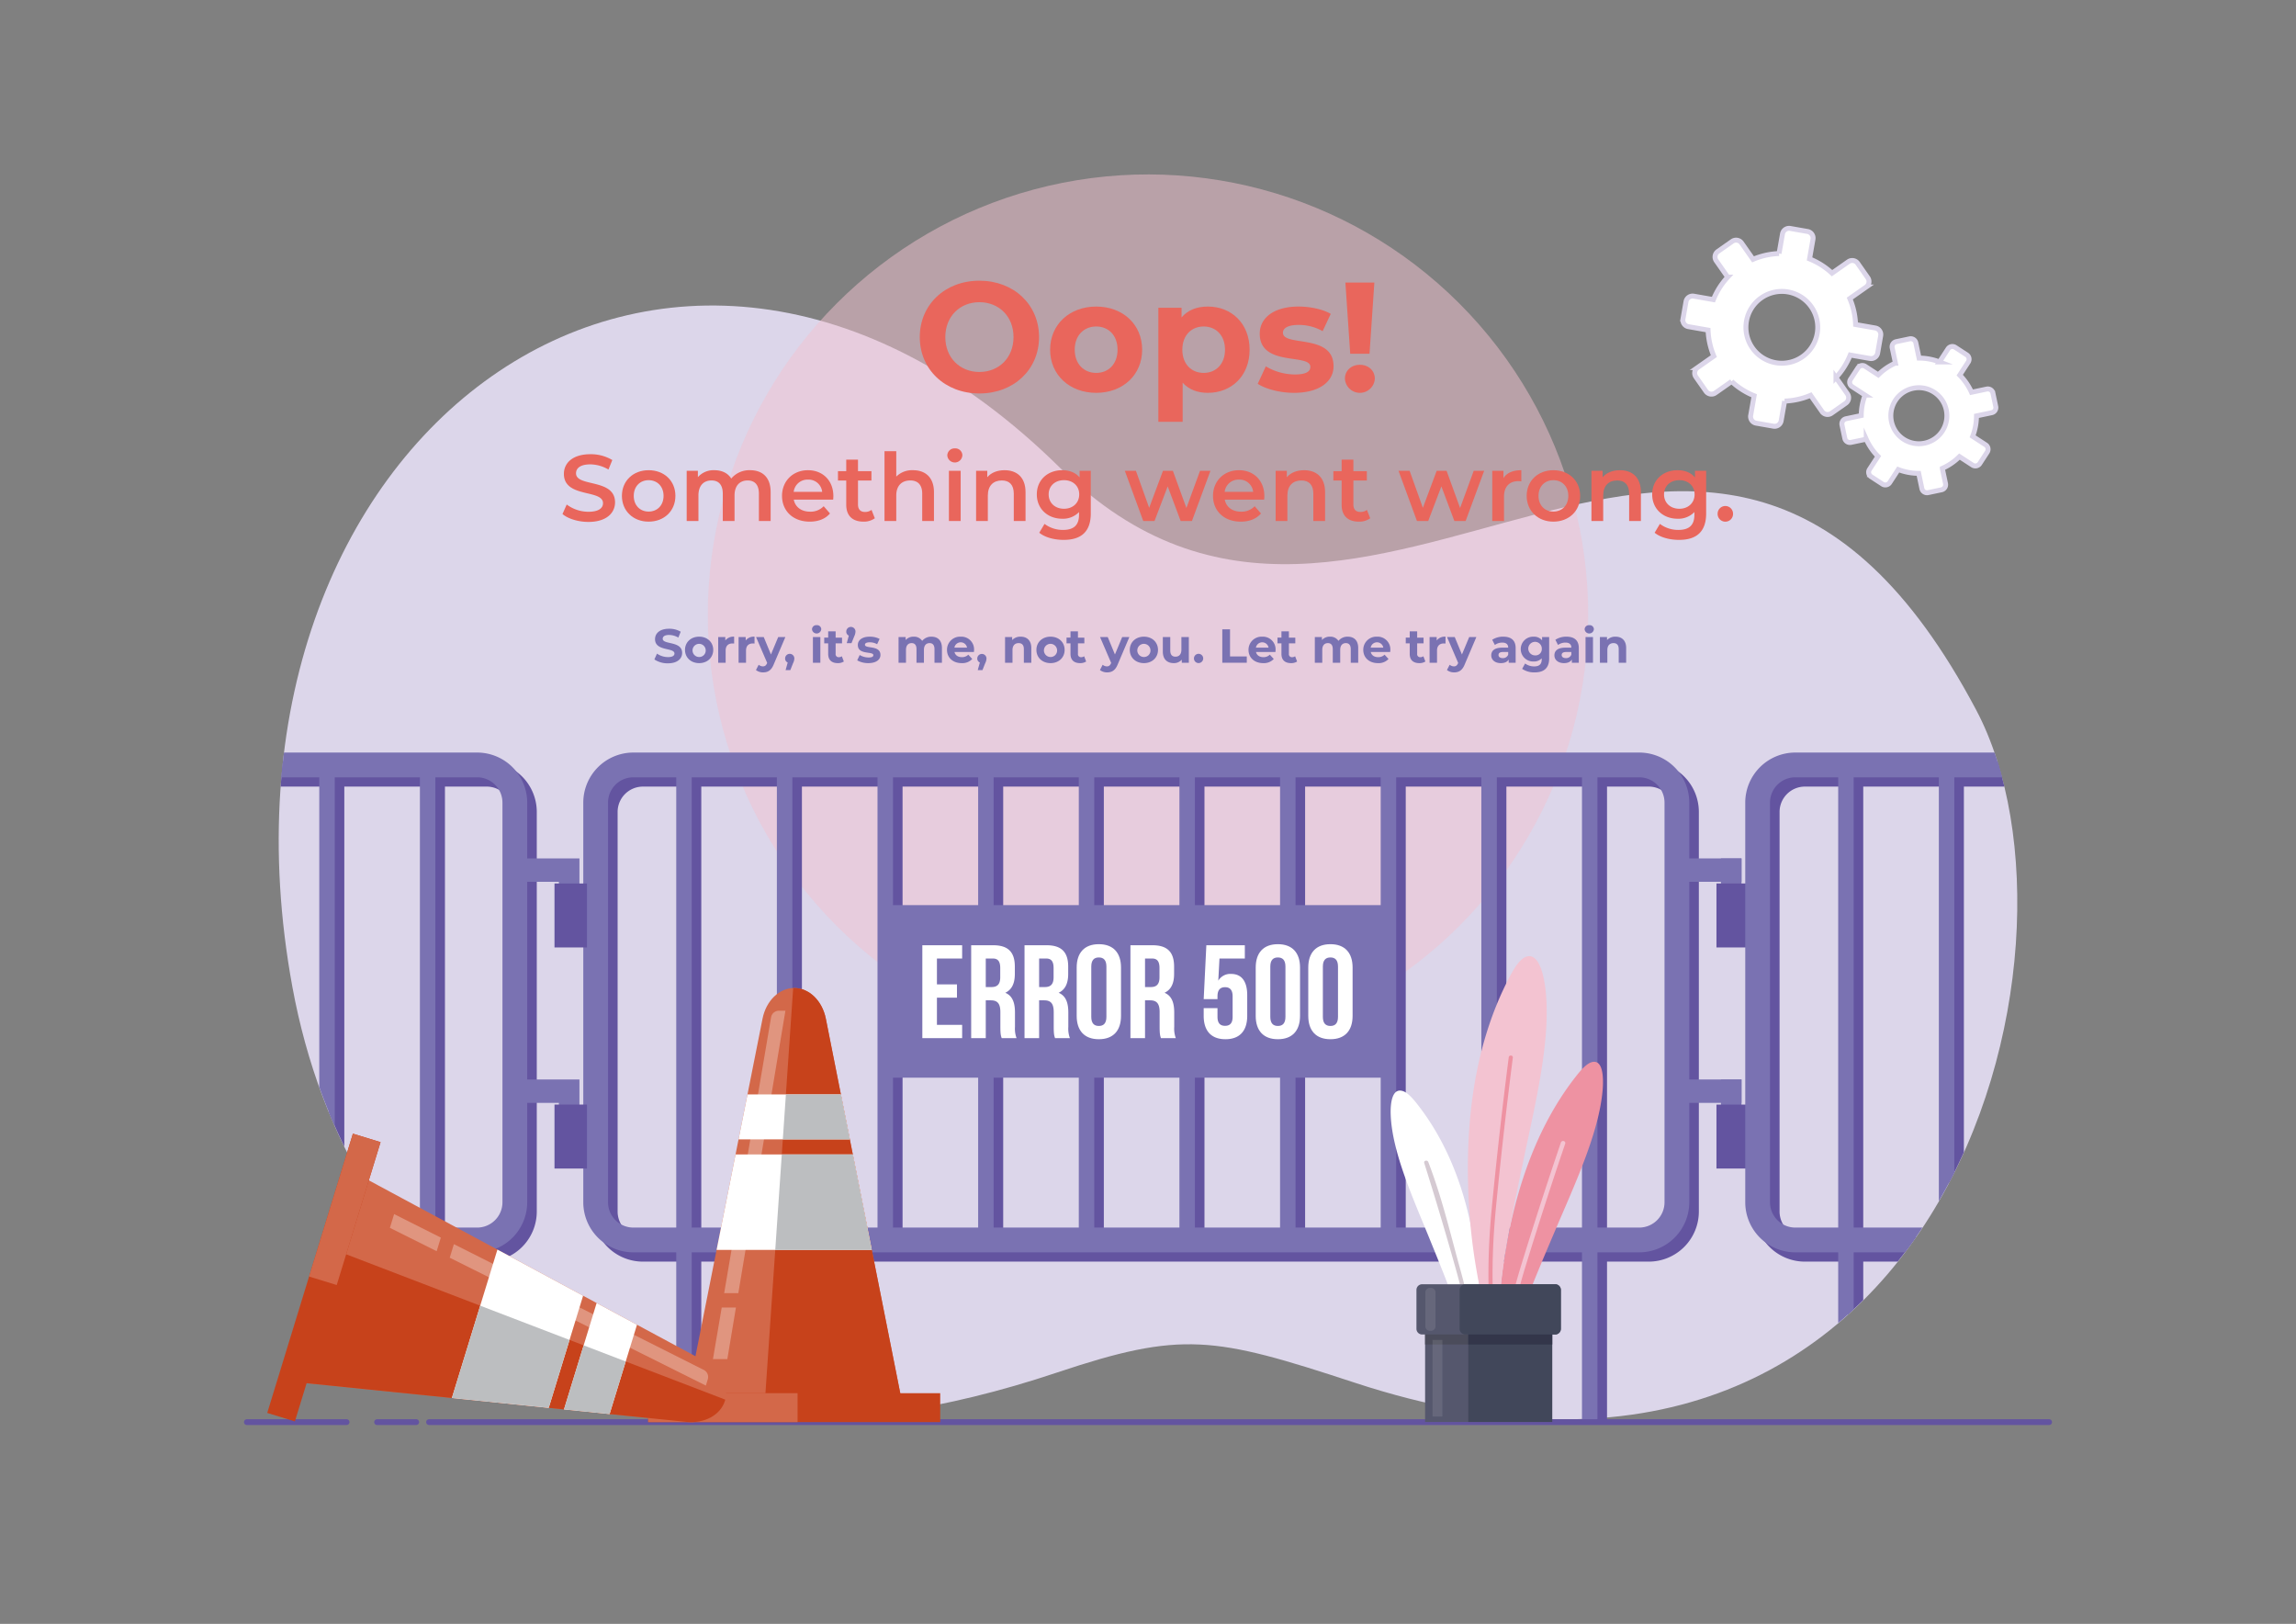 <svg xmlns="http://www.w3.org/2000/svg" xmlns:xlink="http://www.w3.org/1999/xlink" width="420mm" height="297mm" viewBox="0 0 1190.55 841.89"><rect x="0" y="0" width="1190.55" height="841.89" fill="#808080" stroke="none"/><defs><style>.cls-1,.cls-9{fill:none;}.cls-2{fill:#dcd6ea;}.cls-16,.cls-3{fill:#f3c3d1;}.cls-3{opacity:0.5;}.cls-4{fill:#6354a0;}.cls-5{fill:#7a72b2;}.cls-6{clip-path:url(#clip-path);}.cls-12,.cls-21,.cls-22,.cls-7{fill:#fff;}.cls-8{fill:#e9665c;}.cls-9{stroke:#6354a0;stroke-linecap:round;stroke-width:3px;}.cls-22,.cls-9{stroke-miterlimit:10;}.cls-10{fill:#d36849;}.cls-11{fill:#c7421b;}.cls-12{opacity:0.3;}.cls-13{fill:#bcbec0;}.cls-14{fill:#d5cad2;}.cls-15{fill:#ee92a2;}.cls-17{fill:#55576d;}.cls-18{fill:#4b4c5b;}.cls-19{fill:#41475a;}.cls-20{fill:#33364a;}.cls-21{opacity:0.1;}.cls-22{stroke:#dcd6ea;stroke-width:2.558px;}</style><clipPath id="clip-path"><path class="cls-1" d="M547.883,711.497c64.999-21.74,81.32-18.892,154.587,5.198,305.194,100.347,388.554-223.613,322.276-348.716C886.295,106.646,710.159,401.08,549.767,242.495,346.987,42,99.202,226.371,151.63,511.612,180.245,667.295,312.215,790.321,547.883,711.497Z"/></clipPath></defs><rect class="cls-1" width="1190.55" height="841.89"/><path class="cls-2" d="M547.883,711.657c64.999-21.74,81.32-18.892,154.587,5.198,305.194,100.347,388.554-223.613,322.276-348.716C886.295,106.806,710.159,401.24,549.767,242.655,346.987,42.16,99.202,226.531,151.63,511.772,180.245,667.455,312.215,790.481,547.883,711.657Z"/><circle class="cls-3" cx="595.275" cy="318.682" r="228.25" transform="translate(-50.99 514.263) rotate(-45)"/><path class="cls-4" d="M854.958,654.086h-521.59a25.982,25.982,0,0,1-25.952-25.952V420.923a25.982,25.982,0,0,1,25.952-25.952h521.59a25.982,25.982,0,0,1,25.952,25.952V628.134A25.982,25.982,0,0,1,854.958,654.086Zm-521.59-246.277a13.129,13.129,0,0,0-13.114,13.114V628.134a13.129,13.129,0,0,0,13.114,13.114h521.59a13.129,13.129,0,0,0,13.114-13.114V420.923a13.129,13.129,0,0,0-13.114-13.114Z"/><rect class="cls-4" x="355.616" y="401.39" width="8.024" height="334.959"/><rect class="cls-4" x="407.799" y="401.39" width="8.024" height="246.277"/><rect class="cls-4" x="459.984" y="401.39" width="8.024" height="246.277"/><rect class="cls-4" x="512.167" y="401.39" width="8.024" height="246.277"/><rect class="cls-4" x="564.351" y="401.39" width="8.024" height="246.277"/><rect class="cls-4" x="616.534" y="401.39" width="8.024" height="246.277"/><rect class="cls-4" x="668.719" y="401.39" width="8.024" height="246.277"/><rect class="cls-4" x="720.902" y="401.39" width="8.024" height="246.277"/><rect class="cls-4" x="773.087" y="401.39" width="8.024" height="246.277"/><rect class="cls-4" x="825.27" y="401.39" width="8.024" height="334.959"/><path class="cls-5" d="M849.995,649.271h-521.59a25.982,25.982,0,0,1-25.952-25.952V416.108a25.982,25.982,0,0,1,25.952-25.952h521.59a25.982,25.982,0,0,1,25.952,25.952V623.319A25.982,25.982,0,0,1,849.995,649.271Zm-521.59-246.277a13.129,13.129,0,0,0-13.114,13.114V623.319a13.129,13.129,0,0,0,13.114,13.114h521.59a13.129,13.129,0,0,0,13.114-13.114V416.108a13.129,13.129,0,0,0-13.114-13.114Z"/><rect class="cls-5" x="892.366" y="445.039" width="10.66" height="31.219"/><rect class="cls-5" x="882.622" y="436.76" width="12.124" height="28.682" transform="translate(1339.785 -437.584) rotate(90)"/><rect class="cls-5" x="892.366" y="559.655" width="10.66" height="31.219"/><rect class="cls-5" x="882.622" y="551.376" width="12.124" height="28.682" transform="translate(1454.401 -322.967) rotate(90)"/><rect class="cls-5" x="350.653" y="396.575" width="8.024" height="339.773"/><rect class="cls-5" x="402.836" y="396.575" width="8.024" height="246.277"/><rect class="cls-5" x="455.021" y="396.575" width="8.024" height="246.277"/><rect class="cls-5" x="507.204" y="396.575" width="8.024" height="246.277"/><rect class="cls-5" x="559.389" y="396.575" width="8.024" height="246.277"/><rect class="cls-5" x="611.572" y="396.575" width="8.024" height="246.277"/><rect class="cls-5" x="663.756" y="396.575" width="8.024" height="246.277"/><rect class="cls-5" x="715.939" y="396.575" width="8.024" height="246.277"/><rect class="cls-5" x="768.124" y="396.575" width="8.024" height="246.277"/><rect class="cls-5" x="820.307" y="396.575" width="8.024" height="339.773"/><g class="cls-6"><path class="cls-4" d="M1457.474,394.971h-521.59a25.982,25.982,0,0,0-25.952,25.952v207.211a25.982,25.982,0,0,0,25.952,25.952h22.248v82.263h8.024V654.086h461.631v82.263h8.024V654.086h21.664a25.982,25.982,0,0,0,25.952-25.952V420.923A25.982,25.982,0,0,0,1457.474,394.971Zm-386.951,12.838h44.159V641.248h-44.159Zm-8.024,233.439h-44.161V407.809h44.161Zm60.207-233.439h44.161V641.248h-44.161Zm52.185,0H1219.05V641.248h-44.159Zm52.183,0h44.161V641.248h-44.161Zm52.185,0h44.159V641.248h-44.159Zm52.183,0h44.161V641.248h-44.161ZM935.884,641.248a13.129,13.129,0,0,1-13.114-13.114V420.923a13.129,13.129,0,0,1,13.114-13.114h22.248V641.248Zm30.271-233.439h44.159V641.248H966.155Zm417.471,233.439V407.809h44.159V641.248Zm86.961-13.114a13.129,13.129,0,0,1-13.114,13.114h-21.664V407.809h21.664a13.129,13.129,0,0,1,13.114,13.114Z"/><rect class="cls-4" x="890.04" y="458.04" width="16.845" height="33.167"/><rect class="cls-4" x="890.04" y="572.656" width="16.845" height="33.167"/><path class="cls-5" d="M1494.881,445.039h-16.418V416.108a25.982,25.982,0,0,0-25.952-25.952h-521.59a25.982,25.982,0,0,0-25.952,25.952V623.319a25.982,25.982,0,0,0,25.952,25.952h22.247v87.077h8.024V649.271h461.631v87.077h8.024V649.271h21.664a25.982,25.982,0,0,0,25.952-25.952v-51.54h16.418v19.095h10.66V559.655h-27.078V457.163h16.418v19.095h10.66v-31.22ZM1065.56,402.994h44.159V636.433H1065.56Zm-8.024,233.439H1013.375V402.994h44.161Zm60.207-233.439h44.161V636.433h-44.161Zm52.185,0h44.159V636.433h-44.159Zm52.183,0h44.161V636.433h-44.161Zm52.185,0h44.159V636.433h-44.159Zm52.183,0h44.161V636.433h-44.161ZM930.921,636.433a13.129,13.129,0,0,1-13.114-13.114V416.108a13.129,13.129,0,0,1,13.114-13.114h22.247V636.433Zm30.271-233.439h44.159V636.433H961.192Zm417.471,233.439V402.994h44.159V636.433Zm86.962-13.114a13.129,13.129,0,0,1-13.114,13.114h-21.664V402.994h21.664a13.129,13.129,0,0,1,13.114,13.114Z"/><path class="cls-4" d="M252.386,394.971h-521.59a25.982,25.982,0,0,0-25.952,25.952v207.211a25.982,25.982,0,0,0,25.952,25.952h22.248v82.263h8.024V654.086H222.698v82.263h8.024V654.086h21.664a25.982,25.982,0,0,0,25.952-25.952V420.923A25.982,25.982,0,0,0,252.386,394.971Zm-386.951,12.838h44.159V641.248h-44.159Zm-8.024,233.439h-44.161V407.809h44.161Zm60.207-233.439h44.161V641.248H-82.382Zm52.185,0H13.962V641.248H-30.197Zm52.183,0H66.147V641.248H21.986Zm52.185,0H118.33V641.248H74.171Zm52.183,0h44.161V641.248H126.354ZM-269.204,641.248a13.129,13.129,0,0,1-13.114-13.114V420.923a13.129,13.129,0,0,1,13.114-13.114h22.248V641.248Zm30.271-233.439h44.159V641.248h-44.159ZM178.539,641.248V407.809h44.159V641.248ZM265.5,628.134a13.129,13.129,0,0,1-13.114,13.114H230.722V407.809h21.664A13.129,13.129,0,0,1,265.5,420.923Z"/><path class="cls-5" d="M289.794,445.039H273.375V416.108a25.982,25.982,0,0,0-25.952-25.952h-521.59a25.982,25.982,0,0,0-25.952,25.952V623.319a25.982,25.982,0,0,0,25.952,25.952h22.248v87.077h8.024V649.271H217.735v87.077h8.024V649.271h21.664a25.982,25.982,0,0,0,25.952-25.952v-51.54h16.418v19.095h10.66V559.655H273.375V457.163h16.418v19.095h10.66v-31.22Zm-429.321-42.045h44.159V636.433h-44.159Zm-8.024,233.439h-44.161V402.994h44.161Zm60.207-233.439h44.161V636.433H-87.345Zm52.185,0H8.999V636.433H-35.16Zm52.183,0H61.184V636.433H17.023Zm52.185,0h44.159V636.433H69.208Zm52.183,0h44.161V636.433H121.391ZM-274.167,636.433a13.129,13.129,0,0,1-13.114-13.114V416.108a13.129,13.129,0,0,1,13.114-13.114h22.248V636.433Zm30.271-233.439h44.159V636.433h-44.159ZM173.576,636.433V402.994H217.735V636.433Zm86.961-13.114a13.129,13.129,0,0,1-13.114,13.114H225.759V402.994h21.664a13.129,13.129,0,0,1,13.114,13.114Z"/></g><rect class="cls-4" x="287.524" y="458.04" width="16.845" height="33.167"/><rect class="cls-4" x="287.524" y="572.656" width="16.845" height="33.167"/><rect class="cls-5" x="459.053" y="469.258" width="260.898" height="89.459"/><path class="cls-7" d="M496.22,510.361v6.882H485.829v14.107h13.075v6.882h-20.645V490.06h20.645v6.882H485.829v13.419Z"/><path class="cls-7" d="M518.723,532.314v-7.57c0-4.473-1.514-6.125-4.954-6.125h-2.615v19.613h-7.57V490.06h11.424c7.845,0,11.217,3.647,11.217,11.079v3.785c0,4.955-1.582,8.19-4.954,9.773,3.785,1.582,5.024,5.229,5.024,10.254v7.432a14.173,14.173,0,0,0,.826,5.85h-7.708C518.999,536.994,518.723,536.236,518.723,532.314Zm-7.569-20.576h2.959c2.821,0,4.542-1.239,4.542-5.093v-4.749c0-3.44-1.17-4.954-3.853-4.954h-3.647Z"/><path class="cls-7" d="M546.388,532.314v-7.57c0-4.473-1.514-6.125-4.955-6.125h-2.615v19.613h-7.569V490.06h11.424c7.845,0,11.217,3.647,11.217,11.079v3.785c0,4.955-1.583,8.19-4.955,9.773,3.785,1.582,5.023,5.229,5.023,10.254v7.432a14.189,14.189,0,0,0,.826,5.85h-7.707C546.664,536.994,546.388,536.236,546.388,532.314Zm-7.57-20.576h2.959c2.822,0,4.542-1.239,4.542-5.093v-4.749c0-3.44-1.17-4.954-3.853-4.954h-3.647Z"/><path class="cls-7" d="M569.786,489.51c7.432,0,11.492,4.404,11.492,12.112v25.049c0,7.708-4.06,12.112-11.492,12.112s-11.492-4.404-11.492-12.112V501.622C558.293,493.914,562.353,489.51,569.786,489.51Zm0,42.392c2.408,0,3.923-1.308,3.923-4.748V501.14c0-3.44-1.515-4.748-3.923-4.748s-3.923,1.308-3.923,4.748v26.014C565.863,530.594,567.376,531.901,569.786,531.901Z"/><path class="cls-7" d="M601.305,532.314v-7.57c0-4.473-1.514-6.125-4.955-6.125h-2.616v19.613h-7.569V490.06h11.424c7.845,0,11.217,3.647,11.217,11.079v3.785c0,4.955-1.583,8.19-4.955,9.773,3.785,1.582,5.023,5.229,5.023,10.254v7.432a14.189,14.189,0,0,0,.826,5.85h-7.707C601.58,536.994,601.305,536.236,601.305,532.314Zm-7.571-20.576h2.96c2.822,0,4.542-1.239,4.542-5.093v-4.749c0-3.44-1.17-4.954-3.854-4.954h-3.648Z"/><path class="cls-7" d="M631.309,527.153c0,3.441,1.514,4.679,3.923,4.679s3.923-1.238,3.923-4.679V516.555c0-3.44-1.515-4.748-3.923-4.748s-3.923,1.308-3.923,4.748V518h-7.157l1.377-27.94h19.957v6.882H632.341l-.619,11.492a7.222,7.222,0,0,1,6.606-3.51c5.574,0,8.396,3.923,8.396,11.011v10.735c0,7.708-3.853,12.112-11.286,12.112s-11.286-4.404-11.286-12.112V522.68h7.157Z"/><path class="cls-7" d="M662.62,489.51c7.432,0,11.492,4.404,11.492,12.112v25.049c0,7.708-4.061,12.112-11.492,12.112s-11.492-4.404-11.492-12.112V501.622C651.128,493.914,655.188,489.51,662.62,489.51Zm0,42.392c2.408,0,3.923-1.308,3.923-4.748V501.14c0-3.44-1.515-4.748-3.923-4.748s-3.923,1.308-3.923,4.748v26.014C658.697,530.594,660.211,531.901,662.62,531.901Z"/><path class="cls-7" d="M689.872,489.51c7.432,0,11.492,4.404,11.492,12.112v25.049c0,7.708-4.061,12.112-11.492,12.112S678.38,534.379,678.38,526.671V501.622C678.38,493.914,682.44,489.51,689.872,489.51Zm0,42.392c2.408,0,3.923-1.308,3.923-4.748V501.14c0-3.44-1.515-4.748-3.923-4.748s-3.923,1.308-3.923,4.748v26.014C685.949,530.594,687.463,531.901,689.872,531.901Z"/><path class="cls-8" d="M291.666,266.494l2.194-4.925a18.904,18.904,0,0,0,11.261,3.754c5.314,0,7.557-1.901,7.557-4.436,0-7.362-20.281-2.535-20.281-15.211,0-5.509,4.388-10.19,13.748-10.19a21.584,21.584,0,0,1,11.359,3.022l-1.999,4.924a18.964,18.964,0,0,0-9.409-2.681c-5.265,0-7.41,2.048-7.41,4.631,0,7.265,20.232,2.535,20.232,15.064,0,5.46-4.437,10.141-13.797,10.141C299.807,270.589,294.493,268.932,291.666,266.494Z"/><path class="cls-8" d="M322.478,257.085c0-7.801,5.85-13.31,13.846-13.31,8.093,0,13.894,5.509,13.894,13.31s-5.801,13.357-13.894,13.357C328.328,270.442,322.478,264.885,322.478,257.085Zm21.597,0c0-4.973-3.315-8.142-7.752-8.142-4.388,0-7.703,3.169-7.703,8.142s3.315,8.142,7.703,8.142C340.76,265.227,344.075,262.058,344.075,257.085Z"/><path class="cls-8" d="M399.604,255.184v14.918H393.51V255.963c0-4.631-2.145-6.874-5.85-6.874-3.998,0-6.776,2.633-6.776,7.801v13.212H374.79V255.963c0-4.631-2.145-6.874-5.85-6.874-4.046,0-6.776,2.633-6.776,7.801v13.212h-6.094V244.067h5.802v3.315a10.783,10.783,0,0,1,8.531-3.607c3.803,0,6.972,1.414,8.775,4.339a12.15,12.15,0,0,1,9.75-4.339C395.217,243.775,399.604,247.334,399.604,255.184Z"/><path class="cls-8" d="M432.025,259.034H411.599c.731,3.803,3.9,6.24,8.434,6.24a9.329,9.329,0,0,0,7.069-2.827l3.266,3.754c-2.34,2.779-5.996,4.241-10.482,4.241-8.726,0-14.382-5.606-14.382-13.357s5.704-13.31,13.456-13.31c7.605,0,13.163,5.314,13.163,13.455C432.123,257.719,432.074,258.449,432.025,259.034ZM411.55,254.988h14.771A7.087,7.087,0,0,0,418.96,248.65,7.195,7.195,0,0,0,411.55,254.988Z"/><path class="cls-8" d="M453.623,268.688a9.576,9.576,0,0,1-5.85,1.755c-5.704,0-8.97-3.022-8.97-8.775V249.138h-4.29v-4.875h4.29v-5.947h6.094v5.947h6.972v4.875h-6.972v12.384c0,2.534,1.268,3.899,3.607,3.899a5.478,5.478,0,0,0,3.413-1.072Z"/><path class="cls-8" d="M484.289,255.184v14.918h-6.094V255.963c0-4.631-2.292-6.874-6.192-6.874-4.339,0-7.264,2.633-7.264,7.85v13.163H458.645V233.928h6.094v13.163a11.602,11.602,0,0,1,8.678-3.315C479.657,243.775,484.289,247.334,484.289,255.184Z"/><path class="cls-8" d="M491.213,236.121a3.712,3.712,0,0,1,3.9-3.656,3.629,3.629,0,0,1,3.9,3.51,3.905,3.905,0,0,1-7.8.146Zm.829,7.946h6.094v26.034h-6.094Z"/><path class="cls-8" d="M531.774,255.184v14.918H525.68V255.963c0-4.631-2.292-6.874-6.192-6.874-4.339,0-7.264,2.633-7.264,7.85v13.163H506.13V244.067h5.802v3.364c1.999-2.389,5.168-3.656,8.97-3.656C527.143,243.775,531.774,247.334,531.774,255.184Z"/><path class="cls-8" d="M565.608,244.067v22.085c0,9.458-4.924,13.748-14.04,13.748-4.875,0-9.702-1.268-12.675-3.705l2.73-4.583a15.726,15.726,0,0,0,9.604,3.12c5.753,0,8.288-2.632,8.288-7.897V265.47a11.46,11.46,0,0,1-8.726,3.462c-7.459,0-13.163-5.07-13.163-12.627s5.704-12.529,13.163-12.529c3.656,0,6.874,1.17,9.019,3.754v-3.462Zm-5.996,12.237c0-4.388-3.315-7.361-7.898-7.361-4.631,0-7.947,2.974-7.947,7.361,0,4.436,3.315,7.459,7.947,7.459C556.297,263.764,559.612,260.741,559.612,256.305Z"/><path class="cls-8" d="M627.67,244.067l-9.604,26.034h-5.85l-6.729-17.941-6.825,17.941h-5.85l-9.556-26.034h5.753l6.874,19.209,7.166-19.209h5.119L615.19,263.374l7.068-19.307Z"/><path class="cls-8" d="M655.508,259.034H635.081c.731,3.803,3.9,6.24,8.434,6.24a9.329,9.329,0,0,0,7.069-2.827l3.267,3.754c-2.34,2.779-5.996,4.241-10.482,4.241-8.726,0-14.382-5.606-14.382-13.357s5.704-13.31,13.455-13.31c7.606,0,13.163,5.314,13.163,13.455C655.606,257.719,655.557,258.449,655.508,259.034Zm-20.476-4.046h14.771a7.086,7.086,0,0,0-7.361-6.338A7.195,7.195,0,0,0,635.032,254.988Z"/><path class="cls-8" d="M687.101,255.184v14.918h-6.094V255.963c0-4.631-2.292-6.874-6.192-6.874-4.339,0-7.264,2.633-7.264,7.85v13.163H661.457V244.067h5.802v3.364c1.998-2.389,5.167-3.656,8.97-3.656C682.469,243.775,687.101,247.334,687.101,255.184Z"/><path class="cls-8" d="M710.502,268.688a9.575,9.575,0,0,1-5.85,1.755c-5.704,0-8.971-3.022-8.971-8.775V249.138h-4.29v-4.875h4.29v-5.947h6.094v5.947h6.972v4.875h-6.972v12.384c0,2.534,1.268,3.899,3.607,3.899a5.48,5.48,0,0,0,3.413-1.072Z"/><path class="cls-8" d="M769.59,244.067l-9.604,26.034h-5.851l-6.728-17.941-6.825,17.941h-5.851l-9.556-26.034H730.93l6.874,19.209,7.167-19.209H750.09l7.02,19.307,7.069-19.307Z"/><path class="cls-8" d="M788.849,243.775v5.802a7.733,7.733,0,0,0-1.414-.146c-4.632,0-7.557,2.73-7.557,8.044v12.627h-6.094V244.067h5.802V247.87C781.341,245.141,784.51,243.775,788.849,243.775Z"/><path class="cls-8" d="M791.628,257.085c0-7.801,5.851-13.31,13.846-13.31,8.093,0,13.895,5.509,13.895,13.31s-5.802,13.357-13.895,13.357C797.479,270.442,791.628,264.885,791.628,257.085Zm21.598,0c0-4.973-3.315-8.142-7.752-8.142-4.388,0-7.703,3.169-7.703,8.142s3.315,8.142,7.703,8.142C809.91,265.227,813.226,262.058,813.226,257.085Z"/><path class="cls-8" d="M850.862,255.184v14.918h-6.094V255.963c0-4.631-2.292-6.874-6.192-6.874-4.339,0-7.264,2.633-7.264,7.85v13.163h-6.094V244.067h5.802v3.364c1.998-2.389,5.167-3.656,8.97-3.656C846.231,243.775,850.862,247.334,850.862,255.184Z"/><path class="cls-8" d="M884.696,244.067v22.085c0,9.458-4.924,13.748-14.04,13.748-4.875,0-9.702-1.268-12.676-3.705l2.73-4.583a15.724,15.724,0,0,0,9.604,3.12c5.753,0,8.288-2.632,8.288-7.897V265.47a11.459,11.459,0,0,1-8.726,3.462c-7.459,0-13.163-5.07-13.163-12.627s5.704-12.529,13.163-12.529c3.656,0,6.874,1.17,9.02,3.754v-3.462ZM878.7,256.305c0-4.388-3.315-7.361-7.897-7.361-4.632,0-7.947,2.974-7.947,7.361,0,4.436,3.315,7.459,7.947,7.459C875.385,263.764,878.7,260.741,878.7,256.305Z"/><path class="cls-8" d="M890.645,266.397a3.998,3.998,0,1,1,7.995,0,3.998,3.998,0,1,1-7.995,0Z"/><path class="cls-8" d="M476.932,174.759c0-16.796,13.081-29.232,30.927-29.232,17.765,0,30.927,12.354,30.927,29.232S525.624,203.99,507.859,203.99C490.013,203.99,476.932,191.555,476.932,174.759Zm48.611,0c0-10.74-7.59-18.088-17.684-18.088s-17.684,7.348-17.684,18.088,7.59,18.088,17.684,18.088S525.543,185.499,525.543,174.759Z"/><path class="cls-8" d="M544.523,181.299c0-13.082,10.094-22.368,23.902-22.368s23.821,9.286,23.821,22.368-10.013,22.368-23.821,22.368S544.523,194.381,544.523,181.299Zm34.964,0c0-7.51-4.764-12.032-11.062-12.032s-11.143,4.522-11.143,12.032,4.845,12.032,11.143,12.032S579.487,188.809,579.487,181.299Z"/><path class="cls-8" d="M647.965,181.299c0,13.646-9.447,22.368-21.641,22.368-5.41,0-9.851-1.696-13.082-5.248v20.268H600.645V159.578h12.032v5.007c3.148-3.795,7.832-5.653,13.646-5.653C638.518,158.932,647.965,167.653,647.965,181.299Zm-12.759,0c0-7.51-4.764-12.032-11.062-12.032s-11.062,4.522-11.062,12.032,4.765,12.032,11.062,12.032S635.206,188.809,635.206,181.299Z"/><path class="cls-8" d="M652.166,198.983l4.199-9.044a29.72,29.72,0,0,0,15.1,4.199c5.814,0,7.994-1.534,7.994-3.957,0-7.106-26.243.162-26.243-17.2,0-8.236,7.429-14.05,20.107-14.05,5.976,0,12.597,1.373,16.715,3.796l-4.198,8.963a24.951,24.951,0,0,0-12.517-3.23c-5.652,0-8.075,1.776-8.075,4.037,0,7.429,26.244.242,26.244,17.361,0,8.075-7.51,13.808-20.511,13.808C663.633,203.667,656.203,201.648,652.166,198.983Z"/><path class="cls-8" d="M697.387,196.319c0-4.118,3.231-7.186,7.752-7.186s7.752,3.068,7.752,7.186a7.763,7.763,0,0,1-15.504,0Zm.242-49.822h15.02l-2.503,36.902H700.133Z"/><path class="cls-5" d="M339.312,341.887l1.361-3.019a10.194,10.194,0,0,0,5.717,1.807c2.376,0,3.341-.792,3.341-1.856,0-3.242-10.073-1.015-10.073-7.45,0-2.945,2.376-5.396,7.301-5.396a11.624,11.624,0,0,1,6.014,1.535l-1.238,3.045a9.779,9.779,0,0,0-4.801-1.361c-2.376,0-3.292.891-3.292,1.98,0,3.193,10.073.99,10.073,7.351,0,2.896-2.4,5.371-7.351,5.371A12.35,12.35,0,0,1,339.312,341.887Z"/><path class="cls-5" d="M355.204,336.937c0-4.009,3.094-6.856,7.326-6.856s7.301,2.846,7.301,6.856-3.069,6.856-7.301,6.856S355.204,340.946,355.204,336.937Zm10.717,0a3.414,3.414,0,1,0-3.391,3.688A3.36,3.36,0,0,0,365.92,336.937Z"/><path class="cls-5" d="M380.674,330.082v3.564c-.322-.025-.569-.05-.866-.05-2.128,0-3.539,1.164-3.539,3.712v6.287h-3.861V330.279h3.688v1.757A5.373,5.373,0,0,1,380.674,330.082Z"/><path class="cls-5" d="M391.244,330.082v3.564c-.322-.025-.569-.05-.866-.05-2.128,0-3.539,1.164-3.539,3.712v6.287h-3.861V330.279h3.688v1.757A5.373,5.373,0,0,1,391.244,330.082Z"/><path class="cls-5" d="M407.234,330.279,401.22,344.412c-1.287,3.217-3.119,4.183-5.519,4.183a5.913,5.913,0,0,1-3.712-1.213l1.411-2.747a3.426,3.426,0,0,0,2.178.841c1.064,0,1.658-.47,2.178-1.658l.05-.124-5.767-13.415h3.985l3.737,9.034,3.762-9.034Z"/><path class="cls-5" d="M411.89,341.367a5.755,5.755,0,0,1-.668,2.475l-1.411,3.564h-2.45l1.089-3.935a2.148,2.148,0,0,1-1.336-2.104,2.388,2.388,0,0,1,4.777,0Z"/><path class="cls-5" d="M421.048,326.27a2.207,2.207,0,0,1,2.401-2.153,2.167,2.167,0,0,1,2.401,2.079,2.411,2.411,0,0,1-4.802.074Zm.471,4.009H425.38v13.315H421.519Z"/><path class="cls-5" d="M437.558,342.951a5.517,5.517,0,0,1-3.143.842c-3.144,0-4.975-1.609-4.975-4.777v-5.47h-2.055v-2.97H429.44V327.334h3.861v3.242h3.316v2.97h-3.316v5.42a1.553,1.553,0,0,0,1.658,1.757,2.602,2.602,0,0,0,1.559-.495Z"/><path class="cls-5" d="M443.598,327.408a5.994,5.994,0,0,1-.643,2.475l-1.436,3.564h-2.45l1.065-3.91a2.199,2.199,0,0,1-1.312-2.129,2.388,2.388,0,0,1,4.777,0Z"/><path class="cls-5" d="M444.49,342.357l1.287-2.772a9.114,9.114,0,0,0,4.628,1.287c1.782,0,2.45-.47,2.45-1.212,0-2.178-8.043.049-8.043-5.272,0-2.524,2.277-4.306,6.163-4.306a10.947,10.947,0,0,1,5.123,1.163l-1.287,2.747a7.647,7.647,0,0,0-3.836-.99c-1.732,0-2.475.544-2.475,1.237,0,2.277,8.044.074,8.044,5.321,0,2.475-2.302,4.232-6.287,4.232A11.433,11.433,0,0,1,444.49,342.357Z"/><path class="cls-5" d="M488.423,335.972v7.623h-3.861v-7.029c0-2.153-.965-3.143-2.524-3.143-1.732,0-2.945,1.114-2.945,3.49v6.683h-3.861v-7.029c0-2.153-.915-3.143-2.524-3.143-1.708,0-2.92,1.114-2.92,3.49v6.683h-3.861V330.279h3.688v1.535a5.392,5.392,0,0,1,4.183-1.732,4.97,4.97,0,0,1,4.381,2.178,5.987,5.987,0,0,1,4.801-2.178C486.147,330.082,488.423,331.913,488.423,335.972Z"/><path class="cls-5" d="M505.01,338.026H494.937c.371,1.658,1.782,2.673,3.812,2.673a4.515,4.515,0,0,0,3.341-1.287l2.054,2.228a6.974,6.974,0,0,1-5.495,2.153c-4.604,0-7.598-2.896-7.598-6.856a6.779,6.779,0,0,1,7.103-6.856,6.592,6.592,0,0,1,6.93,6.905C505.084,337.284,505.035,337.704,505.01,338.026Zm-10.123-2.252h6.559a3.326,3.326,0,0,0-6.559,0Z"/><path class="cls-5" d="M511.522,341.367a5.754,5.754,0,0,1-.668,2.475l-1.411,3.564h-2.45l1.089-3.935a2.148,2.148,0,0,1-1.336-2.104,2.389,2.389,0,0,1,4.777,0Z"/><path class="cls-5" d="M534.764,335.972v7.623h-3.861v-7.029c0-2.153-.99-3.143-2.698-3.143-1.856,0-3.192,1.139-3.192,3.589v6.583h-3.861V330.279h3.688v1.559a5.83,5.83,0,0,1,4.405-1.757C532.388,330.082,534.764,331.913,534.764,335.972Z"/><path class="cls-5" d="M537.414,336.937c0-4.009,3.094-6.856,7.326-6.856s7.301,2.846,7.301,6.856-3.069,6.856-7.301,6.856S537.414,340.946,537.414,336.937Zm10.717,0a3.414,3.414,0,1,0-3.391,3.688A3.36,3.36,0,0,0,548.131,336.937Z"/><path class="cls-5" d="M563.206,342.951a5.517,5.517,0,0,1-3.143.842c-3.144,0-4.975-1.609-4.975-4.777v-5.47h-2.055v-2.97h2.055V327.334h3.861v3.242h3.316v2.97h-3.316v5.42a1.553,1.553,0,0,0,1.658,1.757,2.602,2.602,0,0,0,1.559-.495Z"/><path class="cls-5" d="M585.607,330.279l-6.014,14.132c-1.287,3.217-3.119,4.183-5.52,4.183a5.913,5.913,0,0,1-3.712-1.213l1.411-2.747a3.424,3.424,0,0,0,2.178.841c1.064,0,1.658-.47,2.178-1.658l.05-.124-5.767-13.415h3.984l3.737,9.034,3.762-9.034Z"/><path class="cls-5" d="M585.832,336.937c0-4.009,3.094-6.856,7.326-6.856s7.3,2.846,7.3,6.856-3.068,6.856-7.3,6.856S585.832,340.946,585.832,336.937Zm10.716,0a3.414,3.414,0,1,0-3.39,3.688A3.36,3.36,0,0,0,596.548,336.937Z"/><path class="cls-5" d="M616.449,330.279v13.315h-3.663v-1.584a5.386,5.386,0,0,1-4.133,1.782c-3.341,0-5.692-1.881-5.692-5.99v-7.524h3.861v6.955c0,2.228.989,3.218,2.697,3.218,1.782,0,3.069-1.139,3.069-3.589v-6.583Z"/><path class="cls-5" d="M619.101,341.367a2.401,2.401,0,0,1,4.802,0,2.401,2.401,0,1,1-4.802,0Z"/><path class="cls-5" d="M633.804,326.27h4.009v14.058H646.5v3.267H633.804Z"/><path class="cls-5" d="M661.352,338.026H651.279c.371,1.658,1.782,2.673,3.812,2.673a4.515,4.515,0,0,0,3.342-1.287l2.054,2.228a6.973,6.973,0,0,1-5.494,2.153c-4.604,0-7.599-2.896-7.599-6.856a6.779,6.779,0,0,1,7.104-6.856,6.592,6.592,0,0,1,6.93,6.905C661.427,337.284,661.377,337.704,661.352,338.026Zm-10.122-2.252h6.559a3.326,3.326,0,0,0-6.559,0Z"/><path class="cls-5" d="M672.592,342.951a5.518,5.518,0,0,1-3.144.842c-3.143,0-4.975-1.609-4.975-4.777v-5.47h-2.055v-2.97h2.055V327.334h3.861v3.242h3.316v2.97H668.335v5.42a1.553,1.553,0,0,0,1.658,1.757,2.6,2.6,0,0,0,1.559-.495Z"/><path class="cls-5" d="M704.273,335.972v7.623h-3.861v-7.029c0-2.153-.965-3.143-2.524-3.143-1.732,0-2.945,1.114-2.945,3.49v6.683h-3.86v-7.029c0-2.153-.916-3.143-2.524-3.143-1.708,0-2.921,1.114-2.921,3.49v6.683h-3.861V330.279h3.688v1.535a5.39,5.39,0,0,1,4.183-1.732,4.97,4.97,0,0,1,4.381,2.178,5.984,5.984,0,0,1,4.801-2.178C701.996,330.082,704.273,331.913,704.273,335.972Z"/><path class="cls-5" d="M720.86,338.026H710.787c.371,1.658,1.781,2.673,3.812,2.673a4.515,4.515,0,0,0,3.341-1.287l2.055,2.228a6.976,6.976,0,0,1-5.495,2.153c-4.604,0-7.598-2.896-7.598-6.856a6.778,6.778,0,0,1,7.103-6.856,6.592,6.592,0,0,1,6.931,6.905C720.935,337.284,720.885,337.704,720.86,338.026Zm-10.123-2.252h6.559a3.326,3.326,0,0,0-6.559,0Z"/><path class="cls-5" d="M739.104,342.951a5.516,5.516,0,0,1-3.143.842c-3.143,0-4.975-1.609-4.975-4.777v-5.47h-2.055v-2.97h2.055V327.334h3.86v3.242h3.316v2.97h-3.316v5.42a1.553,1.553,0,0,0,1.658,1.757,2.603,2.603,0,0,0,1.56-.495Z"/><path class="cls-5" d="M749.55,330.082v3.564c-.322-.025-.569-.05-.866-.05-2.129,0-3.539,1.164-3.539,3.712v6.287h-3.861V330.279h3.688v1.757A5.373,5.373,0,0,1,749.55,330.082Z"/><path class="cls-5" d="M765.54,330.279l-6.015,14.132c-1.287,3.217-3.118,4.183-5.519,4.183a5.912,5.912,0,0,1-3.712-1.213l1.41-2.747a3.427,3.427,0,0,0,2.179.841c1.063,0,1.658-.47,2.178-1.658l.05-.124-5.768-13.415h3.985l3.737,9.034,3.762-9.034Z"/><path class="cls-5" d="M785.912,335.997v7.598h-3.614v-1.658c-.718,1.213-2.104,1.857-4.059,1.857-3.118,0-4.975-1.733-4.975-4.035,0-2.351,1.658-3.984,5.717-3.984h3.069c0-1.658-.99-2.623-3.069-2.623a6.403,6.403,0,0,0-3.836,1.237L773.76,331.69a10.234,10.234,0,0,1,5.742-1.608C783.561,330.082,785.912,331.962,785.912,335.997Zm-3.861,3.391v-1.361h-2.648c-1.807,0-2.376.668-2.376,1.56,0,.965.817,1.608,2.178,1.608A2.845,2.845,0,0,0,782.051,339.387Z"/><path class="cls-5" d="M803.288,330.279v11.088c0,4.95-2.673,7.227-7.475,7.227a10.964,10.964,0,0,1-6.533-1.831l1.534-2.772a7.96,7.96,0,0,0,4.702,1.51c2.723,0,3.911-1.237,3.911-3.638v-.569a5.483,5.483,0,0,1-4.208,1.658,6.439,6.439,0,1,1,0-12.87,5.344,5.344,0,0,1,4.405,1.906v-1.708Zm-3.812,6.237a3.51,3.51,0,1,0-3.489,3.267A3.233,3.233,0,0,0,799.477,336.516Z"/><path class="cls-5" d="M818.661,335.997v7.598h-3.614v-1.658c-.718,1.213-2.103,1.857-4.059,1.857-3.118,0-4.975-1.733-4.975-4.035,0-2.351,1.658-3.984,5.717-3.984H814.8c0-1.658-.99-2.623-3.069-2.623a6.403,6.403,0,0,0-3.836,1.237l-1.386-2.698a10.235,10.235,0,0,1,5.742-1.608C816.31,330.082,818.661,331.962,818.661,335.997ZM814.8,339.387v-1.361h-2.648c-1.807,0-2.376.668-2.376,1.56,0,.965.817,1.608,2.178,1.608A2.845,2.845,0,0,0,814.8,339.387Z"/><path class="cls-5" d="M821.683,326.27a2.207,2.207,0,0,1,2.4-2.153,2.168,2.168,0,0,1,2.401,2.079,2.411,2.411,0,0,1-4.802.074Zm.47,4.009h3.861v13.315h-3.861Z"/><path class="cls-5" d="M843.216,335.972v7.623h-3.861v-7.029c0-2.153-.989-3.143-2.697-3.143-1.856,0-3.192,1.139-3.192,3.589v6.583h-3.861V330.279h3.688v1.559a5.831,5.831,0,0,1,4.405-1.757C840.84,330.082,843.216,331.913,843.216,335.972Z"/><line class="cls-9" x1="128.005" y1="737.296" x2="179.715" y2="737.296"/><line class="cls-9" x1="195.533" y1="737.296" x2="215.823" y2="737.296"/><line class="cls-9" x1="222.476" y1="737.296" x2="1062.545" y2="737.296"/><path class="cls-10" d="M469.626,736.44h-115.63l41.396-208.27c1.86-9.36,8.637-15.939,16.419-15.939h0c7.782,0,14.559,6.579,16.419,15.939Z"/><rect class="cls-11" x="336.09" y="722.293" width="151.441" height="15.003"/><path class="cls-11" d="M395.96,736.118h73.601L428.23,528.171c-1.861-9.36-8.637-15.939-16.419-15.939h0c-.175,0-.348.021-.522.028Z"/><rect class="cls-10" x="336.09" y="722.293" width="77.482" height="15.003"/><polygon class="cls-7" points="436.028 567.403 387.594 567.403 382.961 590.712 440.66 590.712 436.028 567.403"/><polygon class="cls-7" points="371.569 648.023 452.052 648.023 442.214 598.528 381.407 598.528 371.569 648.023"/><path class="cls-12" d="M407.267,524.006h-3.399a4.096,4.096,0,0,0-4.038,3.41L375.505,670.425h7.345Z"/><polygon class="cls-12" points="374.234 677.894 369.687 704.628 377.146 704.628 381.604 677.894 374.234 677.894"/><polygon class="cls-13" points="438.652 580.607 436.028 567.403 407.513 567.403 405.917 590.712 440.66 590.712 438.652 580.607"/><polygon class="cls-13" points="442.214 598.528 405.382 598.528 401.993 648.023 452.052 648.023 442.214 598.528"/><path class="cls-10" d="M144.635,715.655l33.916-110.544L365.518,705.774c8.403,4.524,12.705,12.933,10.422,20.372h0c-2.282,7.439-10.56,11.989-20.054,11.022Z"/><rect class="cls-11" x="92.226" y="654.83" width="151.441" height="15.003" transform="translate(850.408 696.041) rotate(107.056)"/><path class="cls-11" d="M166.55,645.324l-21.588,70.364,210.924,21.479c9.494.967,17.772-3.582,20.054-11.022h0c.051-.168.082-.338.127-.507Z"/><rect class="cls-10" x="140.052" y="619.477" width="77.482" height="15.003" transform="translate(830.637 639.95) rotate(107.056)"/><polygon class="cls-7" points="316.092 733.115 330.298 686.811 309.374 675.545 292.45 730.707 316.092 733.115"/><polygon class="cls-7" points="257.924 647.845 234.318 724.787 284.522 729.9 302.357 671.768 257.924 647.845"/><path class="cls-12" d="M366.016,718.348l.997-3.25a4.097,4.097,0,0,0-2.075-4.861L235.354,645.037l-2.154,7.022Z"/><polygon class="cls-12" points="228.586 641.631 204.361 629.443 202.173 636.574 226.424 648.677 228.586 641.631"/><polygon class="cls-13" points="302.699 731.751 316.092 733.115 324.456 705.854 302.64 697.492 292.45 730.707 302.699 731.751"/><polygon class="cls-13" points="284.522 729.9 295.325 694.688 249.001 676.93 234.318 724.788 284.522 729.9"/><path class="cls-7" d="M765.851,702.573a205.665,205.665,0,0,0,.383-44.358c-2.805-26.905-10.481-59.358-31.556-86.054-2.235-2.831-4.84-5.742-7.314-6.516-5.745-1.796-6.466,6.92-6.232,12.552.804,19.399,11.605,43.03,20.159,64.087,9.645,23.742,19.725,48.004,23.297,70.765Z"/><path class="cls-14" d="M764.643,713.5a1.017,1.017,0,0,1-1.098-.901c-.102-16.13-2.925-34.211-8.393-53.74-5.186-18.524-10.795-37.363-16.672-55.992a.905.905,0,0,1,.786-1.105,1.163,1.163,0,0,1,1.339.648c7.387,19.238,11.496,37.501,16.687,56.042,5.503,19.659,8.346,37.874,8.448,54.138a1.013,1.013,0,0,1-1.092.91Z"/><path class="cls-15" d="M777.422,706.061a261.62,261.62,0,0,1,2.2-50.895c4.479-30.736,14.325-67.621,37.703-97.312,2.479-3.148,5.347-6.373,7.953-7.151,6.052-1.806,6.288,8.222,5.716,14.673-1.968,22.215-14.532,48.843-24.62,72.618-11.374,26.807-23.229,54.191-28.259,80.139Z"/><path class="cls-16" d="M778.086,718.672c-.02,0-.041,0-.061-.001a1.106,1.106,0,0,1-1.103-1.118c1.06-18.654,5.069-39.423,11.917-61.728,6.458-21.036,13.374-42.416,20.555-63.544a1.188,1.188,0,0,1,1.457-.7,1.05,1.05,0,0,1,.766,1.332c-7.175,21.11-14.085,42.47-20.537,63.488-6.801,22.154-10.784,42.766-11.833,61.263A1.125,1.125,0,0,1,778.086,718.672Z"/><path class="cls-16" d="M772.049,687.208a302.18,302.18,0,0,1-10.196-59.791c-2.347-36.75.244-81.76,21.021-121.136,2.203-4.175,4.857-8.518,7.812-9.957,6.864-3.337,9.683,8.307,10.621,15.944,3.232,26.303-5.239,59.908-11.434,89.682-6.985,33.571-14.407,67.912-13.936,99.192Z"/><path class="cls-15" d="M775.767,701.478a1.031,1.031,0,0,1-1.056-.812c-3.429-21.945-3.826-46.952-1.179-74.329,2.494-25.82,5.457-52.153,8.808-78.265a1.045,1.045,0,0,1,1.181-.829.977.977,0,0,1,.941,1.04c-3.348,26.095-6.311,52.41-8.804,78.213-2.632,27.238-2.24,52.106,1.166,73.912a.967.967,0,0,1-.911,1.06A1.157,1.157,0,0,1,775.767,701.478Z"/><rect class="cls-17" x="738.962" y="687.208" width="65.901" height="50.006"/><rect class="cls-18" x="738.962" y="687.115" width="65.901" height="9.943"/><path class="cls-17" d="M737.419,665.815h68.988a2.944,2.944,0,0,1,2.944,2.944V688.917a2.944,2.944,0,0,1-2.944,2.944H737.419a2.944,2.944,0,0,1-2.944-2.944V668.759A2.943,2.943,0,0,1,737.419,665.815Z"/><rect class="cls-19" x="761.345" y="687.208" width="43.519" height="50.006"/><rect class="cls-20" x="761.345" y="687.115" width="43.519" height="9.943"/><path class="cls-19" d="M759.802,665.815h46.605a2.944,2.944,0,0,1,2.944,2.944V688.917a2.944,2.944,0,0,1-2.944,2.944H759.802a2.944,2.944,0,0,1-2.944-2.944V668.759A2.943,2.943,0,0,1,759.802,665.815Z"/><rect class="cls-21" x="742.832" y="694.69" width="5.093" height="39.695"/><path class="cls-21" d="M741.456,667.724h.551a2.371,2.371,0,0,1,2.371,2.371V687.58a2.371,2.371,0,0,1-2.371,2.371h-.551a2.371,2.371,0,0,1-2.371-2.371V670.095A2.371,2.371,0,0,1,741.456,667.724Z"/><path class="cls-22" d="M958.436,135.683l-8.467,5.942a38.047,38.047,0,0,0-11.662-7.404l1.787-10.196a3.472,3.472,0,0,0-2.821-4.019L928.3,118.433a3.472,3.472,0,0,0-4.019,2.821l-1.787,10.196a38.049,38.049,0,0,0-13.485,2.997L903.067,125.98a3.472,3.472,0,0,0-4.837-.848l-7.456,5.232a3.472,3.472,0,0,0-.848,4.837l5.942,8.467a38.048,38.048,0,0,0-7.405,11.662l-10.196-1.787a3.472,3.472,0,0,0-4.019,2.821l-1.573,8.972a3.472,3.472,0,0,0,2.821,4.019l10.196,1.787a38.05,38.05,0,0,0,2.997,13.485l-8.467,5.942a3.472,3.472,0,0,0-.848,4.837l5.232,7.456a3.472,3.472,0,0,0,4.837.848l8.467-5.942a38.048,38.048,0,0,0,11.662,7.404l-1.787,10.196a3.472,3.472,0,0,0,2.821,4.019l8.972,1.572a3.472,3.472,0,0,0,4.019-2.821l1.787-10.196a38.047,38.047,0,0,0,13.485-2.997l5.942,8.467a3.472,3.472,0,0,0,4.837.848l7.456-5.232a3.472,3.472,0,0,0,.848-4.837l-5.942-8.467a38.046,38.046,0,0,0,7.404-11.662L969.612,185.85a3.472,3.472,0,0,0,4.019-2.821l1.572-8.972a3.472,3.472,0,0,0-2.821-4.019l-10.196-1.787a38.047,38.047,0,0,0-2.997-13.485l8.467-5.942a3.472,3.472,0,0,0,.848-4.837l-5.232-7.456A3.472,3.472,0,0,0,958.436,135.683Zm-23.801,49.253a18.617,18.617,0,1,1,4.545-25.934A18.617,18.617,0,0,1,934.635,184.936Z"/><path class="cls-22" d="M1030.183,201.706l-7.899,1.666a29.698,29.698,0,0,0-6.098-8.892l4.41-6.769a2.71,2.71,0,0,0-.791-3.75l-5.956-3.881a2.71,2.71,0,0,0-3.75.791l-4.41,6.769a29.699,29.699,0,0,0-10.597-1.986l-1.667-7.899a2.71,2.71,0,0,0-3.211-2.092l-6.956,1.468a2.71,2.71,0,0,0-2.092,3.211l1.666,7.899a29.696,29.696,0,0,0-8.892,6.098l-6.769-4.41a2.71,2.71,0,0,0-3.75.791l-3.881,5.956a2.71,2.71,0,0,0,.791,3.75l6.769,4.41a29.694,29.694,0,0,0-1.986,10.597L957.216,217.1a2.71,2.71,0,0,0-2.092,3.211l1.468,6.956a2.71,2.71,0,0,0,3.211,2.092l7.899-1.667a29.692,29.692,0,0,0,6.098,8.892l-4.41,6.769a2.71,2.71,0,0,0,.791,3.75l5.957,3.881a2.71,2.71,0,0,0,3.75-.791l4.41-6.769a29.697,29.697,0,0,0,10.597,1.986l1.667,7.899a2.71,2.71,0,0,0,3.211,2.092l6.956-1.468a2.71,2.71,0,0,0,2.092-3.211l-1.667-7.899a29.695,29.695,0,0,0,8.892-6.098l6.769,4.41a2.71,2.71,0,0,0,3.75-.791l3.881-5.956a2.71,2.71,0,0,0-.791-3.75l-6.769-4.41a29.695,29.695,0,0,0,1.986-10.597l7.899-1.666a2.71,2.71,0,0,0,2.092-3.211l-1.468-6.956A2.71,2.71,0,0,0,1030.183,201.706ZM997.992,229.75a14.53,14.53,0,1,1,11.218-17.217A14.53,14.53,0,0,1,997.992,229.75Z"/></svg>